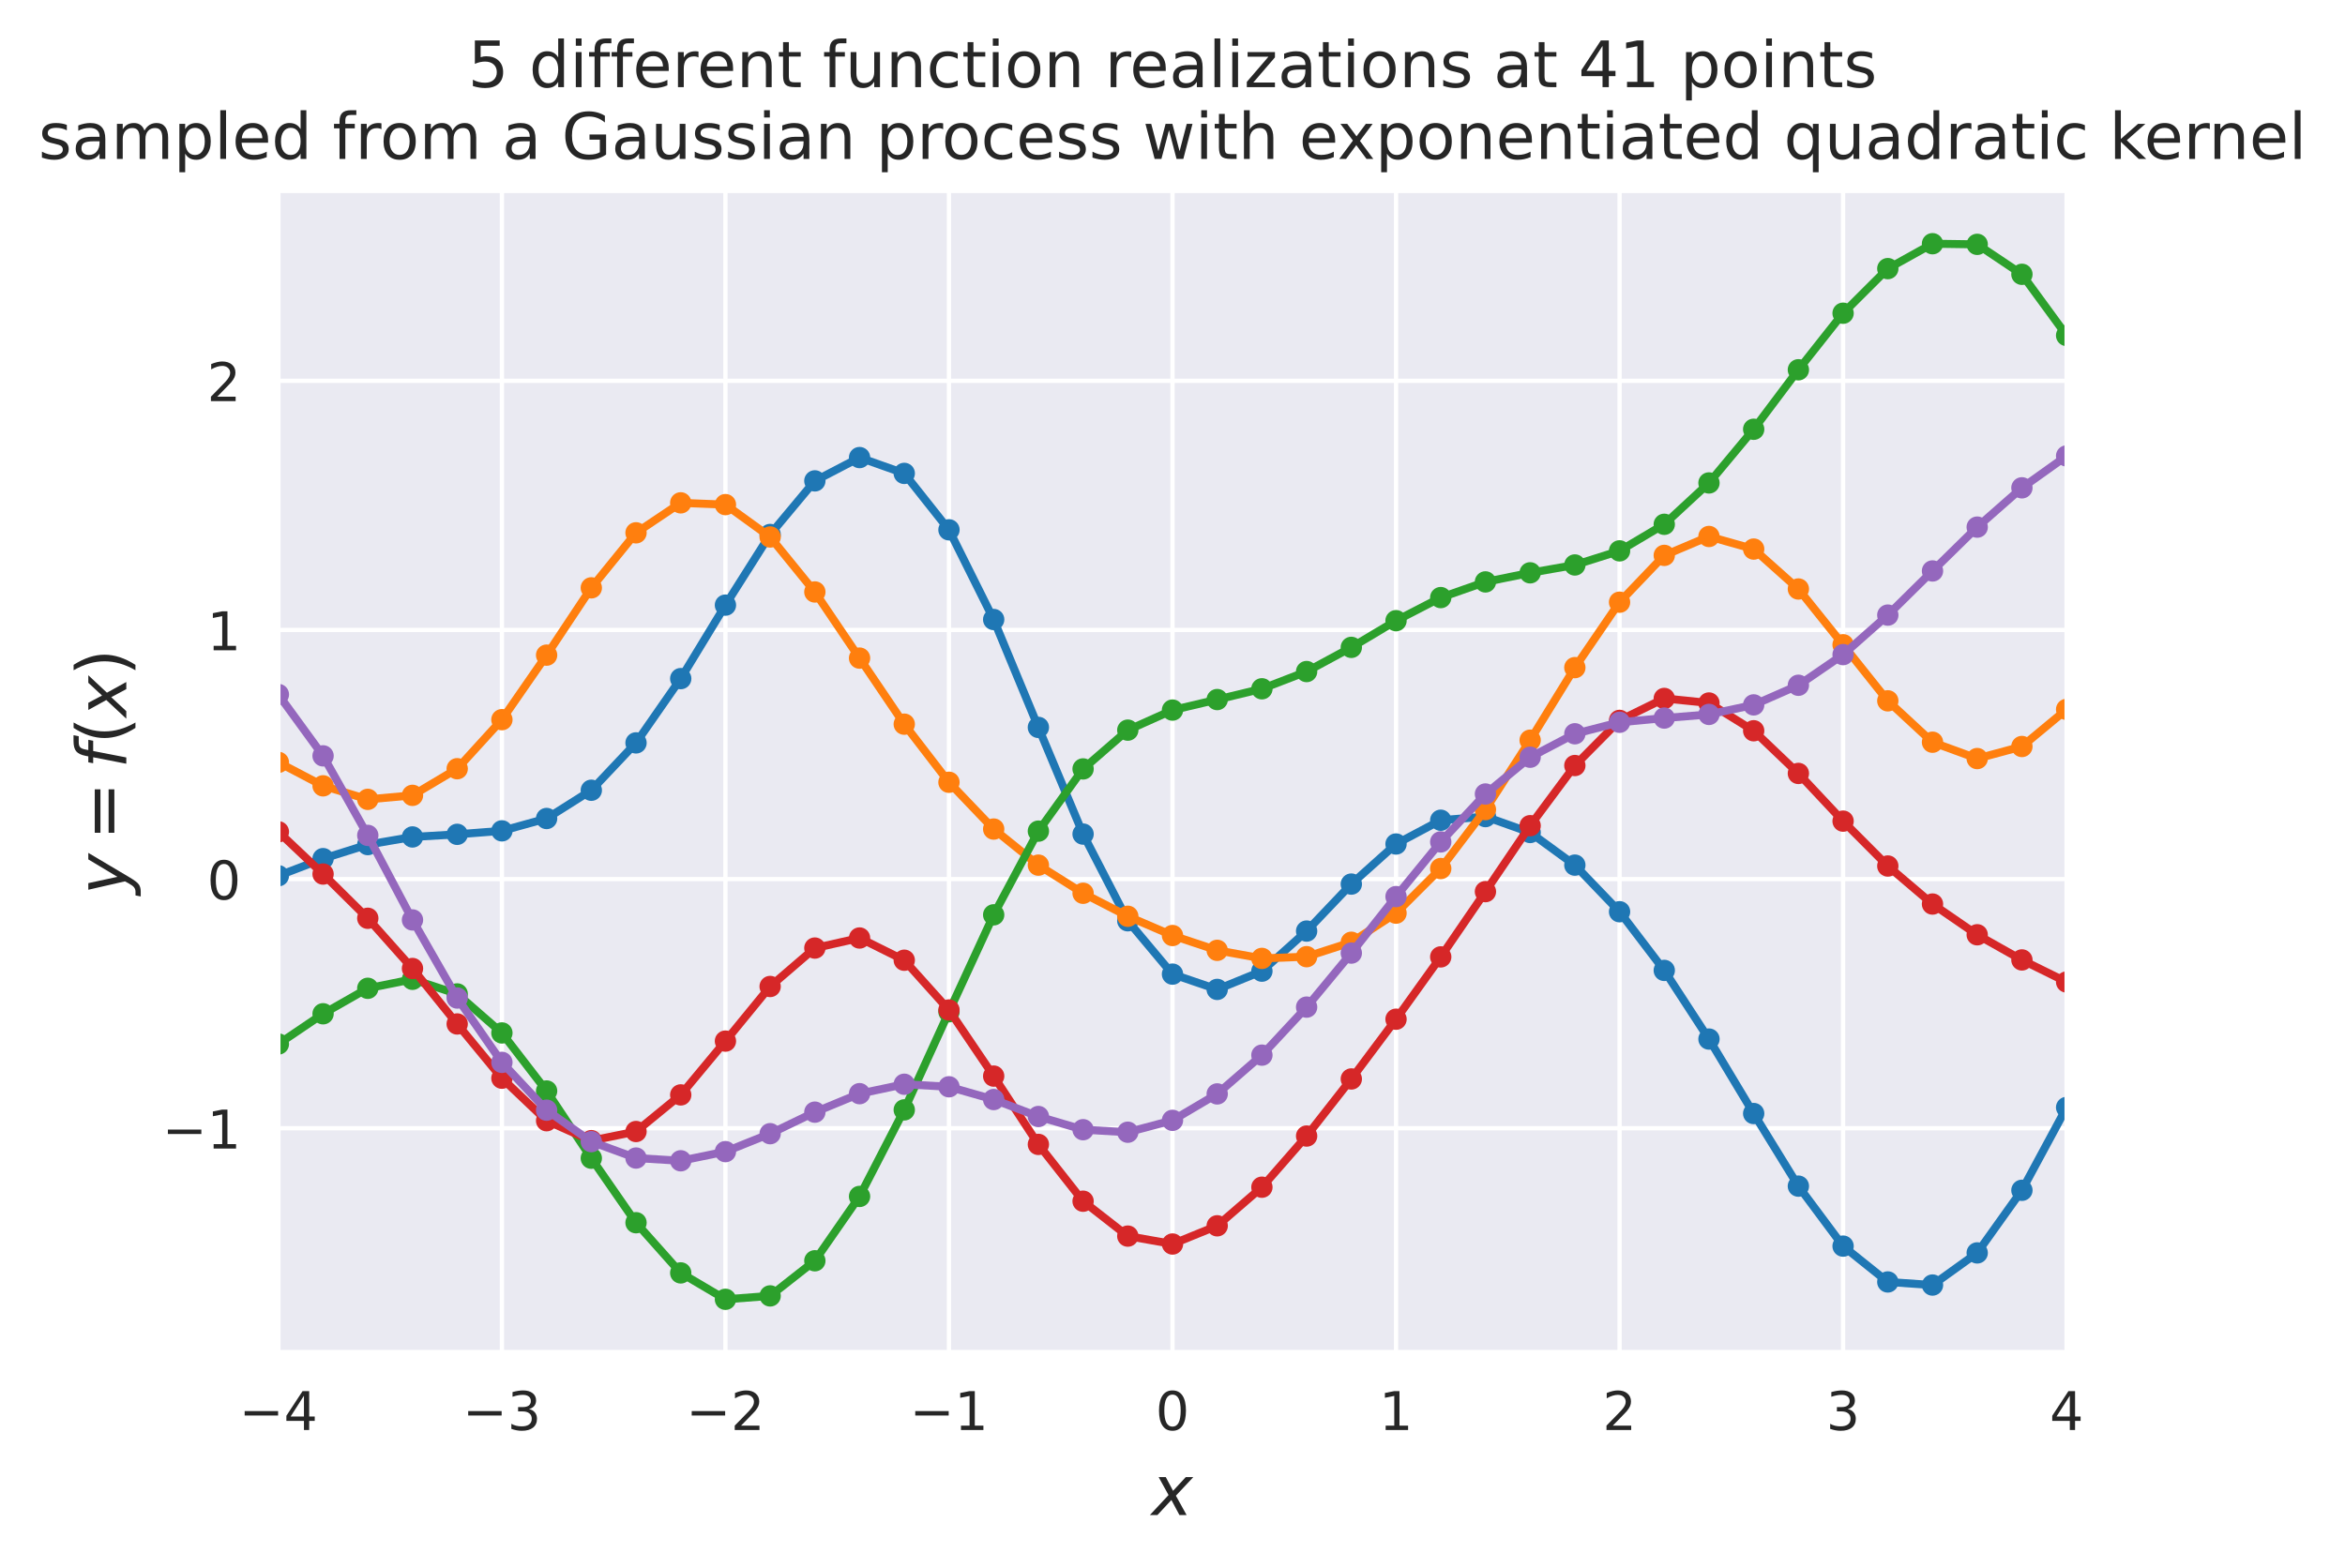 <?xml version="1.0" encoding="utf-8" standalone="no"?>
<!DOCTYPE svg PUBLIC "-//W3C//DTD SVG 1.1//EN"
  "http://www.w3.org/Graphics/SVG/1.1/DTD/svg11.dtd">
<!-- Created with matplotlib (https://matplotlib.org/) -->
<svg height="293.655pt" version="1.1" viewBox="0 0 439.037 293.655" width="439.037pt" xmlns="http://www.w3.org/2000/svg" xmlns:xlink="http://www.w3.org/1999/xlink">
 <defs>
  <style type="text/css">*{stroke-linecap:butt;stroke-linejoin:round;}</style>
 </defs>
 <g id="figure_1">
  <g id="patch_1">
   <path d="M -0 293.655 
L 439.037 293.655 
L 439.037 0 
L -0 0 
z
" style="fill:#ffffff;"/>
  </g>
  <g id="axes_1">
   <g id="patch_2">
    <path d="M 52.118 253.196 
L 386.918 253.196 
L 386.918 35.755 
L 52.118 35.755 
z
" style="fill:#eaeaf2;"/>
   </g>
   <g id="matplotlib.axis_1">
    <g id="xtick_1">
     <g id="line2d_1">
      <path clip-path="url(#pdae0f057f5)" d="M 52.118 253.196 
L 52.118 35.755 
" style="fill:none;stroke:#ffffff;stroke-linecap:round;stroke-width:0.8;"/>
     </g>
     <g id="text_1">
      <!-- −4 -->
      <g style="fill:#262626;" transform="translate(44.747 267.794)scale(0.1 -0.1)">
       <defs>
        <path d="M 10.594 35.5 
L 73.188 35.5 
L 73.188 27.203 
L 10.594 27.203 
z
" id="DejaVuSans-8722"/>
        <path d="M 37.797 64.312 
L 12.891 25.391 
L 37.797 25.391 
z
M 35.203 72.906 
L 47.609 72.906 
L 47.609 25.391 
L 58.016 25.391 
L 58.016 17.188 
L 47.609 17.188 
L 47.609 0 
L 37.797 0 
L 37.797 17.188 
L 4.891 17.188 
L 4.891 26.703 
z
" id="DejaVuSans-52"/>
       </defs>
       <use xlink:href="#DejaVuSans-8722"/>
       <use x="83.789" xlink:href="#DejaVuSans-52"/>
      </g>
     </g>
    </g>
    <g id="xtick_2">
     <g id="line2d_2">
      <path clip-path="url(#pdae0f057f5)" d="M 93.968 253.196 
L 93.968 35.755 
" style="fill:none;stroke:#ffffff;stroke-linecap:round;stroke-width:0.8;"/>
     </g>
     <g id="text_2">
      <!-- −3 -->
      <g style="fill:#262626;" transform="translate(86.597 267.794)scale(0.1 -0.1)">
       <defs>
        <path d="M 40.578 39.312 
Q 47.656 37.797 51.625 33 
Q 55.609 28.219 55.609 21.188 
Q 55.609 10.406 48.188 4.484 
Q 40.766 -1.422 27.094 -1.422 
Q 22.516 -1.422 17.656 -0.516 
Q 12.797 0.391 7.625 2.203 
L 7.625 11.719 
Q 11.719 9.328 16.594 8.109 
Q 21.484 6.891 26.812 6.891 
Q 36.078 6.891 40.938 10.547 
Q 45.797 14.203 45.797 21.188 
Q 45.797 27.641 41.281 31.266 
Q 36.766 34.906 28.719 34.906 
L 20.219 34.906 
L 20.219 43.016 
L 29.109 43.016 
Q 36.375 43.016 40.234 45.922 
Q 44.094 48.828 44.094 54.297 
Q 44.094 59.906 40.109 62.906 
Q 36.141 65.922 28.719 65.922 
Q 24.656 65.922 20.016 65.031 
Q 15.375 64.156 9.812 62.312 
L 9.812 71.094 
Q 15.438 72.656 20.344 73.438 
Q 25.25 74.219 29.594 74.219 
Q 40.828 74.219 47.359 69.109 
Q 53.906 64.016 53.906 55.328 
Q 53.906 49.266 50.438 45.094 
Q 46.969 40.922 40.578 39.312 
z
" id="DejaVuSans-51"/>
       </defs>
       <use xlink:href="#DejaVuSans-8722"/>
       <use x="83.789" xlink:href="#DejaVuSans-51"/>
      </g>
     </g>
    </g>
    <g id="xtick_3">
     <g id="line2d_3">
      <path clip-path="url(#pdae0f057f5)" d="M 135.818 253.196 
L 135.818 35.755 
" style="fill:none;stroke:#ffffff;stroke-linecap:round;stroke-width:0.8;"/>
     </g>
     <g id="text_3">
      <!-- −2 -->
      <g style="fill:#262626;" transform="translate(128.447 267.794)scale(0.1 -0.1)">
       <defs>
        <path d="M 19.188 8.297 
L 53.609 8.297 
L 53.609 0 
L 7.328 0 
L 7.328 8.297 
Q 12.938 14.109 22.625 23.891 
Q 32.328 33.688 34.812 36.531 
Q 39.547 41.844 41.422 45.531 
Q 43.312 49.219 43.312 52.781 
Q 43.312 58.594 39.234 62.25 
Q 35.156 65.922 28.609 65.922 
Q 23.969 65.922 18.812 64.312 
Q 13.672 62.703 7.812 59.422 
L 7.812 69.391 
Q 13.766 71.781 18.938 73 
Q 24.125 74.219 28.422 74.219 
Q 39.75 74.219 46.484 68.547 
Q 53.219 62.891 53.219 53.422 
Q 53.219 48.922 51.531 44.891 
Q 49.859 40.875 45.406 35.406 
Q 44.188 33.984 37.641 27.219 
Q 31.109 20.453 19.188 8.297 
z
" id="DejaVuSans-50"/>
       </defs>
       <use xlink:href="#DejaVuSans-8722"/>
       <use x="83.789" xlink:href="#DejaVuSans-50"/>
      </g>
     </g>
    </g>
    <g id="xtick_4">
     <g id="line2d_4">
      <path clip-path="url(#pdae0f057f5)" d="M 177.668 253.196 
L 177.668 35.755 
" style="fill:none;stroke:#ffffff;stroke-linecap:round;stroke-width:0.8;"/>
     </g>
     <g id="text_4">
      <!-- −1 -->
      <g style="fill:#262626;" transform="translate(170.297 267.794)scale(0.1 -0.1)">
       <defs>
        <path d="M 12.406 8.297 
L 28.516 8.297 
L 28.516 63.922 
L 10.984 60.406 
L 10.984 69.391 
L 28.422 72.906 
L 38.281 72.906 
L 38.281 8.297 
L 54.391 8.297 
L 54.391 0 
L 12.406 0 
z
" id="DejaVuSans-49"/>
       </defs>
       <use xlink:href="#DejaVuSans-8722"/>
       <use x="83.789" xlink:href="#DejaVuSans-49"/>
      </g>
     </g>
    </g>
    <g id="xtick_5">
     <g id="line2d_5">
      <path clip-path="url(#pdae0f057f5)" d="M 219.518 253.196 
L 219.518 35.755 
" style="fill:none;stroke:#ffffff;stroke-linecap:round;stroke-width:0.8;"/>
     </g>
     <g id="text_5">
      <!-- 0 -->
      <g style="fill:#262626;" transform="translate(216.337 267.794)scale(0.1 -0.1)">
       <defs>
        <path d="M 31.781 66.406 
Q 24.172 66.406 20.328 58.906 
Q 16.5 51.422 16.5 36.375 
Q 16.5 21.391 20.328 13.891 
Q 24.172 6.391 31.781 6.391 
Q 39.453 6.391 43.281 13.891 
Q 47.125 21.391 47.125 36.375 
Q 47.125 51.422 43.281 58.906 
Q 39.453 66.406 31.781 66.406 
z
M 31.781 74.219 
Q 44.047 74.219 50.516 64.516 
Q 56.984 54.828 56.984 36.375 
Q 56.984 17.969 50.516 8.266 
Q 44.047 -1.422 31.781 -1.422 
Q 19.531 -1.422 13.062 8.266 
Q 6.594 17.969 6.594 36.375 
Q 6.594 54.828 13.062 64.516 
Q 19.531 74.219 31.781 74.219 
z
" id="DejaVuSans-48"/>
       </defs>
       <use xlink:href="#DejaVuSans-48"/>
      </g>
     </g>
    </g>
    <g id="xtick_6">
     <g id="line2d_6">
      <path clip-path="url(#pdae0f057f5)" d="M 261.368 253.196 
L 261.368 35.755 
" style="fill:none;stroke:#ffffff;stroke-linecap:round;stroke-width:0.8;"/>
     </g>
     <g id="text_6">
      <!-- 1 -->
      <g style="fill:#262626;" transform="translate(258.187 267.794)scale(0.1 -0.1)">
       <use xlink:href="#DejaVuSans-49"/>
      </g>
     </g>
    </g>
    <g id="xtick_7">
     <g id="line2d_7">
      <path clip-path="url(#pdae0f057f5)" d="M 303.218 253.196 
L 303.218 35.755 
" style="fill:none;stroke:#ffffff;stroke-linecap:round;stroke-width:0.8;"/>
     </g>
     <g id="text_7">
      <!-- 2 -->
      <g style="fill:#262626;" transform="translate(300.037 267.794)scale(0.1 -0.1)">
       <use xlink:href="#DejaVuSans-50"/>
      </g>
     </g>
    </g>
    <g id="xtick_8">
     <g id="line2d_8">
      <path clip-path="url(#pdae0f057f5)" d="M 345.068 253.196 
L 345.068 35.755 
" style="fill:none;stroke:#ffffff;stroke-linecap:round;stroke-width:0.8;"/>
     </g>
     <g id="text_8">
      <!-- 3 -->
      <g style="fill:#262626;" transform="translate(341.887 267.794)scale(0.1 -0.1)">
       <use xlink:href="#DejaVuSans-51"/>
      </g>
     </g>
    </g>
    <g id="xtick_9">
     <g id="line2d_9">
      <path clip-path="url(#pdae0f057f5)" d="M 386.918 253.196 
L 386.918 35.755 
" style="fill:none;stroke:#ffffff;stroke-linecap:round;stroke-width:0.8;"/>
     </g>
     <g id="text_9">
      <!-- 4 -->
      <g style="fill:#262626;" transform="translate(383.737 267.794)scale(0.1 -0.1)">
       <use xlink:href="#DejaVuSans-52"/>
      </g>
     </g>
    </g>
    <g id="text_10">
     <!-- $x$ -->
     <g style="fill:#262626;" transform="translate(215.618 283.752)scale(0.13 -0.13)">
      <defs>
       <path d="M 60.016 54.688 
L 34.906 27.875 
L 50.297 0 
L 39.984 0 
L 28.422 21.688 
L 8.297 0 
L -2.594 0 
L 24.312 28.812 
L 10.016 54.688 
L 20.312 54.688 
L 30.812 34.906 
L 49.125 54.688 
z
" id="DejaVuSans-Oblique-120"/>
      </defs>
      <use transform="translate(0 0.312)" xlink:href="#DejaVuSans-Oblique-120"/>
     </g>
    </g>
   </g>
   <g id="matplotlib.axis_2">
    <g id="ytick_1">
     <g id="line2d_10">
      <path clip-path="url(#pdae0f057f5)" d="M 52.118 211.277 
L 386.918 211.277 
" style="fill:none;stroke:#ffffff;stroke-linecap:round;stroke-width:0.8;"/>
     </g>
     <g id="text_11">
      <!-- −1 -->
      <g style="fill:#262626;" transform="translate(30.376 215.076)scale(0.1 -0.1)">
       <use xlink:href="#DejaVuSans-8722"/>
       <use x="83.789" xlink:href="#DejaVuSans-49"/>
      </g>
     </g>
    </g>
    <g id="ytick_2">
     <g id="line2d_11">
      <path clip-path="url(#pdae0f057f5)" d="M 52.118 164.622 
L 386.918 164.622 
" style="fill:none;stroke:#ffffff;stroke-linecap:round;stroke-width:0.8;"/>
     </g>
     <g id="text_12">
      <!-- 0 -->
      <g style="fill:#262626;" transform="translate(38.756 168.422)scale(0.1 -0.1)">
       <use xlink:href="#DejaVuSans-48"/>
      </g>
     </g>
    </g>
    <g id="ytick_3">
     <g id="line2d_12">
      <path clip-path="url(#pdae0f057f5)" d="M 52.118 117.968 
L 386.918 117.968 
" style="fill:none;stroke:#ffffff;stroke-linecap:round;stroke-width:0.8;"/>
     </g>
     <g id="text_13">
      <!-- 1 -->
      <g style="fill:#262626;" transform="translate(38.756 121.767)scale(0.1 -0.1)">
       <use xlink:href="#DejaVuSans-49"/>
      </g>
     </g>
    </g>
    <g id="ytick_4">
     <g id="line2d_13">
      <path clip-path="url(#pdae0f057f5)" d="M 52.118 71.313 
L 386.918 71.313 
" style="fill:none;stroke:#ffffff;stroke-linecap:round;stroke-width:0.8;"/>
     </g>
     <g id="text_14">
      <!-- 2 -->
      <g style="fill:#262626;" transform="translate(38.756 75.112)scale(0.1 -0.1)">
       <use xlink:href="#DejaVuSans-50"/>
      </g>
     </g>
    </g>
    <g id="text_15">
     <!-- $y = f(x)$ -->
     <g style="fill:#262626;" transform="translate(23.646 167.55)rotate(-90)scale(0.13 -0.13)">
      <defs>
       <path d="M 24.812 -5.078 
Q 18.562 -15.578 14.625 -18.188 
Q 10.688 -20.797 4.594 -20.797 
L -2.484 -20.797 
L -0.984 -13.281 
L 4.203 -13.281 
Q 7.953 -13.281 10.594 -11.234 
Q 13.234 -9.188 16.5 -3.219 
L 19.281 2 
L 7.172 54.688 
L 16.703 54.688 
L 25.781 12.797 
L 50.875 54.688 
L 60.297 54.688 
z
" id="DejaVuSans-Oblique-121"/>
       <path d="M 10.594 45.406 
L 73.188 45.406 
L 73.188 37.203 
L 10.594 37.203 
z
M 10.594 25.484 
L 73.188 25.484 
L 73.188 17.188 
L 10.594 17.188 
z
" id="DejaVuSans-61"/>
       <path d="M 47.797 75.984 
L 46.391 68.5 
L 37.797 68.5 
Q 32.906 68.5 30.688 66.578 
Q 28.469 64.656 27.391 59.516 
L 26.422 54.688 
L 41.219 54.688 
L 39.891 47.703 
L 25.094 47.703 
L 15.828 0 
L 6.781 0 
L 16.109 47.703 
L 7.516 47.703 
L 8.797 54.688 
L 17.391 54.688 
L 18.109 58.5 
Q 19.969 68.172 24.625 72.078 
Q 29.297 75.984 39.312 75.984 
z
" id="DejaVuSans-Oblique-102"/>
       <path d="M 31 75.875 
Q 24.469 64.656 21.281 53.656 
Q 18.109 42.672 18.109 31.391 
Q 18.109 20.125 21.312 9.062 
Q 24.516 -2 31 -13.188 
L 23.188 -13.188 
Q 15.875 -1.703 12.234 9.375 
Q 8.594 20.453 8.594 31.391 
Q 8.594 42.281 12.203 53.312 
Q 15.828 64.359 23.188 75.875 
z
" id="DejaVuSans-40"/>
       <path d="M 8.016 75.875 
L 15.828 75.875 
Q 23.141 64.359 26.781 53.312 
Q 30.422 42.281 30.422 31.391 
Q 30.422 20.453 26.781 9.375 
Q 23.141 -1.703 15.828 -13.188 
L 8.016 -13.188 
Q 14.5 -2 17.703 9.062 
Q 20.906 20.125 20.906 31.391 
Q 20.906 42.672 17.703 53.656 
Q 14.5 64.656 8.016 75.875 
z
" id="DejaVuSans-41"/>
      </defs>
      <use transform="translate(0 0.016)" xlink:href="#DejaVuSans-Oblique-121"/>
      <use transform="translate(78.662 0.016)" xlink:href="#DejaVuSans-61"/>
      <use transform="translate(181.934 0.016)" xlink:href="#DejaVuSans-Oblique-102"/>
      <use transform="translate(217.139 0.016)" xlink:href="#DejaVuSans-40"/>
      <use transform="translate(256.152 0.016)" xlink:href="#DejaVuSans-Oblique-120"/>
      <use transform="translate(315.332 0.016)" xlink:href="#DejaVuSans-41"/>
     </g>
    </g>
   </g>
   <g id="line2d_14">
    <path clip-path="url(#pdae0f057f5)" d="M 52.118 163.996 
L 60.488 160.789 
L 68.858 158.16 
L 77.228 156.73 
L 85.598 156.239 
L 93.968 155.588 
L 102.338 153.274 
L 110.708 147.983 
L 119.078 139.115 
L 127.448 127.079 
L 135.818 113.317 
L 144.188 100.089 
L 152.558 90.051 
L 160.928 85.686 
L 169.298 88.65 
L 177.668 99.216 
L 186.038 116.012 
L 194.408 136.215 
L 202.778 156.192 
L 211.148 172.426 
L 219.518 182.417 
L 227.888 185.279 
L 236.258 181.862 
L 244.628 174.355 
L 252.998 165.555 
L 261.368 158.05 
L 269.738 153.597 
L 278.108 152.919 
L 286.478 155.895 
L 294.848 162.004 
L 303.218 170.733 
L 311.588 181.722 
L 319.958 194.577 
L 328.328 208.52 
L 336.698 222.118 
L 345.068 233.352 
L 353.438 240.062 
L 361.808 240.641 
L 370.178 234.623 
L 378.548 222.898 
L 386.918 207.382 
" style="fill:none;stroke:#1f77b4;stroke-linecap:round;stroke-width:1.5;"/>
    <defs>
     <path d="M 0 1.5 
C 0.398 1.5 0.779 1.342 1.061 1.061 
C 1.342 0.779 1.5 0.398 1.5 0 
C 1.5 -0.398 1.342 -0.779 1.061 -1.061 
C 0.779 -1.342 0.398 -1.5 0 -1.5 
C -0.398 -1.5 -0.779 -1.342 -1.061 -1.061 
C -1.342 -0.779 -1.5 -0.398 -1.5 0 
C -1.5 0.398 -1.342 0.779 -1.061 1.061 
C -0.779 1.342 -0.398 1.5 0 1.5 
z
" id="m40755e6f42" style="stroke:#1f77b4;"/>
    </defs>
    <g clip-path="url(#pdae0f057f5)">
     <use style="fill:#1f77b4;stroke:#1f77b4;" x="52.118" xlink:href="#m40755e6f42" y="163.996"/>
     <use style="fill:#1f77b4;stroke:#1f77b4;" x="60.488" xlink:href="#m40755e6f42" y="160.789"/>
     <use style="fill:#1f77b4;stroke:#1f77b4;" x="68.858" xlink:href="#m40755e6f42" y="158.16"/>
     <use style="fill:#1f77b4;stroke:#1f77b4;" x="77.228" xlink:href="#m40755e6f42" y="156.73"/>
     <use style="fill:#1f77b4;stroke:#1f77b4;" x="85.598" xlink:href="#m40755e6f42" y="156.239"/>
     <use style="fill:#1f77b4;stroke:#1f77b4;" x="93.968" xlink:href="#m40755e6f42" y="155.588"/>
     <use style="fill:#1f77b4;stroke:#1f77b4;" x="102.338" xlink:href="#m40755e6f42" y="153.274"/>
     <use style="fill:#1f77b4;stroke:#1f77b4;" x="110.708" xlink:href="#m40755e6f42" y="147.983"/>
     <use style="fill:#1f77b4;stroke:#1f77b4;" x="119.078" xlink:href="#m40755e6f42" y="139.115"/>
     <use style="fill:#1f77b4;stroke:#1f77b4;" x="127.448" xlink:href="#m40755e6f42" y="127.079"/>
     <use style="fill:#1f77b4;stroke:#1f77b4;" x="135.818" xlink:href="#m40755e6f42" y="113.317"/>
     <use style="fill:#1f77b4;stroke:#1f77b4;" x="144.188" xlink:href="#m40755e6f42" y="100.089"/>
     <use style="fill:#1f77b4;stroke:#1f77b4;" x="152.558" xlink:href="#m40755e6f42" y="90.051"/>
     <use style="fill:#1f77b4;stroke:#1f77b4;" x="160.928" xlink:href="#m40755e6f42" y="85.686"/>
     <use style="fill:#1f77b4;stroke:#1f77b4;" x="169.298" xlink:href="#m40755e6f42" y="88.65"/>
     <use style="fill:#1f77b4;stroke:#1f77b4;" x="177.668" xlink:href="#m40755e6f42" y="99.216"/>
     <use style="fill:#1f77b4;stroke:#1f77b4;" x="186.038" xlink:href="#m40755e6f42" y="116.012"/>
     <use style="fill:#1f77b4;stroke:#1f77b4;" x="194.408" xlink:href="#m40755e6f42" y="136.215"/>
     <use style="fill:#1f77b4;stroke:#1f77b4;" x="202.778" xlink:href="#m40755e6f42" y="156.192"/>
     <use style="fill:#1f77b4;stroke:#1f77b4;" x="211.148" xlink:href="#m40755e6f42" y="172.426"/>
     <use style="fill:#1f77b4;stroke:#1f77b4;" x="219.518" xlink:href="#m40755e6f42" y="182.417"/>
     <use style="fill:#1f77b4;stroke:#1f77b4;" x="227.888" xlink:href="#m40755e6f42" y="185.279"/>
     <use style="fill:#1f77b4;stroke:#1f77b4;" x="236.258" xlink:href="#m40755e6f42" y="181.862"/>
     <use style="fill:#1f77b4;stroke:#1f77b4;" x="244.628" xlink:href="#m40755e6f42" y="174.355"/>
     <use style="fill:#1f77b4;stroke:#1f77b4;" x="252.998" xlink:href="#m40755e6f42" y="165.555"/>
     <use style="fill:#1f77b4;stroke:#1f77b4;" x="261.368" xlink:href="#m40755e6f42" y="158.05"/>
     <use style="fill:#1f77b4;stroke:#1f77b4;" x="269.738" xlink:href="#m40755e6f42" y="153.597"/>
     <use style="fill:#1f77b4;stroke:#1f77b4;" x="278.108" xlink:href="#m40755e6f42" y="152.919"/>
     <use style="fill:#1f77b4;stroke:#1f77b4;" x="286.478" xlink:href="#m40755e6f42" y="155.895"/>
     <use style="fill:#1f77b4;stroke:#1f77b4;" x="294.848" xlink:href="#m40755e6f42" y="162.004"/>
     <use style="fill:#1f77b4;stroke:#1f77b4;" x="303.218" xlink:href="#m40755e6f42" y="170.733"/>
     <use style="fill:#1f77b4;stroke:#1f77b4;" x="311.588" xlink:href="#m40755e6f42" y="181.722"/>
     <use style="fill:#1f77b4;stroke:#1f77b4;" x="319.958" xlink:href="#m40755e6f42" y="194.577"/>
     <use style="fill:#1f77b4;stroke:#1f77b4;" x="328.328" xlink:href="#m40755e6f42" y="208.52"/>
     <use style="fill:#1f77b4;stroke:#1f77b4;" x="336.698" xlink:href="#m40755e6f42" y="222.118"/>
     <use style="fill:#1f77b4;stroke:#1f77b4;" x="345.068" xlink:href="#m40755e6f42" y="233.352"/>
     <use style="fill:#1f77b4;stroke:#1f77b4;" x="353.438" xlink:href="#m40755e6f42" y="240.062"/>
     <use style="fill:#1f77b4;stroke:#1f77b4;" x="361.808" xlink:href="#m40755e6f42" y="240.641"/>
     <use style="fill:#1f77b4;stroke:#1f77b4;" x="370.178" xlink:href="#m40755e6f42" y="234.623"/>
     <use style="fill:#1f77b4;stroke:#1f77b4;" x="378.548" xlink:href="#m40755e6f42" y="222.898"/>
     <use style="fill:#1f77b4;stroke:#1f77b4;" x="386.918" xlink:href="#m40755e6f42" y="207.382"/>
    </g>
   </g>
   <g id="line2d_15">
    <path clip-path="url(#pdae0f057f5)" d="M 52.118 142.763 
L 60.488 147.159 
L 68.858 149.691 
L 77.228 148.94 
L 85.598 143.952 
L 93.968 134.765 
L 102.338 122.683 
L 110.708 110.082 
L 119.078 99.777 
L 127.448 94.165 
L 135.818 94.496 
L 144.188 100.554 
L 152.558 110.853 
L 160.928 123.238 
L 169.298 135.61 
L 177.668 146.49 
L 186.038 155.251 
L 194.408 162.008 
L 202.778 167.276 
L 211.148 171.585 
L 219.518 175.189 
L 227.888 177.963 
L 236.258 179.474 
L 244.628 179.151 
L 252.998 176.453 
L 261.368 170.998 
L 269.738 162.644 
L 278.108 151.606 
L 286.478 138.611 
L 294.848 125.021 
L 303.218 112.769 
L 311.588 104.002 
L 319.958 100.461 
L 328.328 102.821 
L 336.698 110.295 
L 345.068 120.738 
L 353.438 131.24 
L 361.808 138.989 
L 370.178 142.05 
L 378.548 139.792 
L 386.918 132.845 
" style="fill:none;stroke:#ff7f0e;stroke-linecap:round;stroke-width:1.5;"/>
    <defs>
     <path d="M 0 1.5 
C 0.398 1.5 0.779 1.342 1.061 1.061 
C 1.342 0.779 1.5 0.398 1.5 0 
C 1.5 -0.398 1.342 -0.779 1.061 -1.061 
C 0.779 -1.342 0.398 -1.5 0 -1.5 
C -0.398 -1.5 -0.779 -1.342 -1.061 -1.061 
C -1.342 -0.779 -1.5 -0.398 -1.5 0 
C -1.5 0.398 -1.342 0.779 -1.061 1.061 
C -0.779 1.342 -0.398 1.5 0 1.5 
z
" id="mc580de61d7" style="stroke:#ff7f0e;"/>
    </defs>
    <g clip-path="url(#pdae0f057f5)">
     <use style="fill:#ff7f0e;stroke:#ff7f0e;" x="52.118" xlink:href="#mc580de61d7" y="142.763"/>
     <use style="fill:#ff7f0e;stroke:#ff7f0e;" x="60.488" xlink:href="#mc580de61d7" y="147.159"/>
     <use style="fill:#ff7f0e;stroke:#ff7f0e;" x="68.858" xlink:href="#mc580de61d7" y="149.691"/>
     <use style="fill:#ff7f0e;stroke:#ff7f0e;" x="77.228" xlink:href="#mc580de61d7" y="148.94"/>
     <use style="fill:#ff7f0e;stroke:#ff7f0e;" x="85.598" xlink:href="#mc580de61d7" y="143.952"/>
     <use style="fill:#ff7f0e;stroke:#ff7f0e;" x="93.968" xlink:href="#mc580de61d7" y="134.765"/>
     <use style="fill:#ff7f0e;stroke:#ff7f0e;" x="102.338" xlink:href="#mc580de61d7" y="122.683"/>
     <use style="fill:#ff7f0e;stroke:#ff7f0e;" x="110.708" xlink:href="#mc580de61d7" y="110.082"/>
     <use style="fill:#ff7f0e;stroke:#ff7f0e;" x="119.078" xlink:href="#mc580de61d7" y="99.777"/>
     <use style="fill:#ff7f0e;stroke:#ff7f0e;" x="127.448" xlink:href="#mc580de61d7" y="94.165"/>
     <use style="fill:#ff7f0e;stroke:#ff7f0e;" x="135.818" xlink:href="#mc580de61d7" y="94.496"/>
     <use style="fill:#ff7f0e;stroke:#ff7f0e;" x="144.188" xlink:href="#mc580de61d7" y="100.554"/>
     <use style="fill:#ff7f0e;stroke:#ff7f0e;" x="152.558" xlink:href="#mc580de61d7" y="110.853"/>
     <use style="fill:#ff7f0e;stroke:#ff7f0e;" x="160.928" xlink:href="#mc580de61d7" y="123.238"/>
     <use style="fill:#ff7f0e;stroke:#ff7f0e;" x="169.298" xlink:href="#mc580de61d7" y="135.61"/>
     <use style="fill:#ff7f0e;stroke:#ff7f0e;" x="177.668" xlink:href="#mc580de61d7" y="146.49"/>
     <use style="fill:#ff7f0e;stroke:#ff7f0e;" x="186.038" xlink:href="#mc580de61d7" y="155.251"/>
     <use style="fill:#ff7f0e;stroke:#ff7f0e;" x="194.408" xlink:href="#mc580de61d7" y="162.008"/>
     <use style="fill:#ff7f0e;stroke:#ff7f0e;" x="202.778" xlink:href="#mc580de61d7" y="167.276"/>
     <use style="fill:#ff7f0e;stroke:#ff7f0e;" x="211.148" xlink:href="#mc580de61d7" y="171.585"/>
     <use style="fill:#ff7f0e;stroke:#ff7f0e;" x="219.518" xlink:href="#mc580de61d7" y="175.189"/>
     <use style="fill:#ff7f0e;stroke:#ff7f0e;" x="227.888" xlink:href="#mc580de61d7" y="177.963"/>
     <use style="fill:#ff7f0e;stroke:#ff7f0e;" x="236.258" xlink:href="#mc580de61d7" y="179.474"/>
     <use style="fill:#ff7f0e;stroke:#ff7f0e;" x="244.628" xlink:href="#mc580de61d7" y="179.151"/>
     <use style="fill:#ff7f0e;stroke:#ff7f0e;" x="252.998" xlink:href="#mc580de61d7" y="176.453"/>
     <use style="fill:#ff7f0e;stroke:#ff7f0e;" x="261.368" xlink:href="#mc580de61d7" y="170.998"/>
     <use style="fill:#ff7f0e;stroke:#ff7f0e;" x="269.738" xlink:href="#mc580de61d7" y="162.644"/>
     <use style="fill:#ff7f0e;stroke:#ff7f0e;" x="278.108" xlink:href="#mc580de61d7" y="151.606"/>
     <use style="fill:#ff7f0e;stroke:#ff7f0e;" x="286.478" xlink:href="#mc580de61d7" y="138.611"/>
     <use style="fill:#ff7f0e;stroke:#ff7f0e;" x="294.848" xlink:href="#mc580de61d7" y="125.021"/>
     <use style="fill:#ff7f0e;stroke:#ff7f0e;" x="303.218" xlink:href="#mc580de61d7" y="112.769"/>
     <use style="fill:#ff7f0e;stroke:#ff7f0e;" x="311.588" xlink:href="#mc580de61d7" y="104.002"/>
     <use style="fill:#ff7f0e;stroke:#ff7f0e;" x="319.958" xlink:href="#mc580de61d7" y="100.461"/>
     <use style="fill:#ff7f0e;stroke:#ff7f0e;" x="328.328" xlink:href="#mc580de61d7" y="102.821"/>
     <use style="fill:#ff7f0e;stroke:#ff7f0e;" x="336.698" xlink:href="#mc580de61d7" y="110.295"/>
     <use style="fill:#ff7f0e;stroke:#ff7f0e;" x="345.068" xlink:href="#mc580de61d7" y="120.738"/>
     <use style="fill:#ff7f0e;stroke:#ff7f0e;" x="353.438" xlink:href="#mc580de61d7" y="131.24"/>
     <use style="fill:#ff7f0e;stroke:#ff7f0e;" x="361.808" xlink:href="#mc580de61d7" y="138.989"/>
     <use style="fill:#ff7f0e;stroke:#ff7f0e;" x="370.178" xlink:href="#mc580de61d7" y="142.05"/>
     <use style="fill:#ff7f0e;stroke:#ff7f0e;" x="378.548" xlink:href="#mc580de61d7" y="139.792"/>
     <use style="fill:#ff7f0e;stroke:#ff7f0e;" x="386.918" xlink:href="#mc580de61d7" y="132.845"/>
    </g>
   </g>
   <g id="line2d_16">
    <path clip-path="url(#pdae0f057f5)" d="M 52.118 195.503 
L 60.488 189.842 
L 68.858 185.071 
L 77.228 183.386 
L 85.598 186.126 
L 93.968 193.433 
L 102.338 204.302 
L 110.708 216.891 
L 119.078 228.97 
L 127.448 238.367 
L 135.818 243.312 
L 144.188 242.675 
L 152.558 236.095 
L 160.928 224.048 
L 169.298 207.836 
L 177.668 189.463 
L 186.038 171.312 
L 194.408 155.641 
L 202.778 143.99 
L 211.148 136.727 
L 219.518 132.973 
L 227.888 131.001 
L 236.258 128.984 
L 244.628 125.757 
L 252.998 121.229 
L 261.368 116.231 
L 269.738 111.904 
L 278.108 108.97 
L 286.478 107.269 
L 294.848 105.797 
L 303.218 103.155 
L 311.588 98.182 
L 319.958 90.438 
L 328.328 80.386 
L 336.698 69.245 
L 345.068 58.654 
L 353.438 50.301 
L 361.808 45.639 
L 370.178 45.758 
L 378.548 51.367 
L 386.918 62.821 
" style="fill:none;stroke:#2ca02c;stroke-linecap:round;stroke-width:1.5;"/>
    <defs>
     <path d="M 0 1.5 
C 0.398 1.5 0.779 1.342 1.061 1.061 
C 1.342 0.779 1.5 0.398 1.5 0 
C 1.5 -0.398 1.342 -0.779 1.061 -1.061 
C 0.779 -1.342 0.398 -1.5 0 -1.5 
C -0.398 -1.5 -0.779 -1.342 -1.061 -1.061 
C -1.342 -0.779 -1.5 -0.398 -1.5 0 
C -1.5 0.398 -1.342 0.779 -1.061 1.061 
C -0.779 1.342 -0.398 1.5 0 1.5 
z
" id="mdcaeb62281" style="stroke:#2ca02c;"/>
    </defs>
    <g clip-path="url(#pdae0f057f5)">
     <use style="fill:#2ca02c;stroke:#2ca02c;" x="52.118" xlink:href="#mdcaeb62281" y="195.503"/>
     <use style="fill:#2ca02c;stroke:#2ca02c;" x="60.488" xlink:href="#mdcaeb62281" y="189.842"/>
     <use style="fill:#2ca02c;stroke:#2ca02c;" x="68.858" xlink:href="#mdcaeb62281" y="185.071"/>
     <use style="fill:#2ca02c;stroke:#2ca02c;" x="77.228" xlink:href="#mdcaeb62281" y="183.386"/>
     <use style="fill:#2ca02c;stroke:#2ca02c;" x="85.598" xlink:href="#mdcaeb62281" y="186.126"/>
     <use style="fill:#2ca02c;stroke:#2ca02c;" x="93.968" xlink:href="#mdcaeb62281" y="193.433"/>
     <use style="fill:#2ca02c;stroke:#2ca02c;" x="102.338" xlink:href="#mdcaeb62281" y="204.302"/>
     <use style="fill:#2ca02c;stroke:#2ca02c;" x="110.708" xlink:href="#mdcaeb62281" y="216.891"/>
     <use style="fill:#2ca02c;stroke:#2ca02c;" x="119.078" xlink:href="#mdcaeb62281" y="228.97"/>
     <use style="fill:#2ca02c;stroke:#2ca02c;" x="127.448" xlink:href="#mdcaeb62281" y="238.367"/>
     <use style="fill:#2ca02c;stroke:#2ca02c;" x="135.818" xlink:href="#mdcaeb62281" y="243.312"/>
     <use style="fill:#2ca02c;stroke:#2ca02c;" x="144.188" xlink:href="#mdcaeb62281" y="242.675"/>
     <use style="fill:#2ca02c;stroke:#2ca02c;" x="152.558" xlink:href="#mdcaeb62281" y="236.095"/>
     <use style="fill:#2ca02c;stroke:#2ca02c;" x="160.928" xlink:href="#mdcaeb62281" y="224.048"/>
     <use style="fill:#2ca02c;stroke:#2ca02c;" x="169.298" xlink:href="#mdcaeb62281" y="207.836"/>
     <use style="fill:#2ca02c;stroke:#2ca02c;" x="177.668" xlink:href="#mdcaeb62281" y="189.463"/>
     <use style="fill:#2ca02c;stroke:#2ca02c;" x="186.038" xlink:href="#mdcaeb62281" y="171.312"/>
     <use style="fill:#2ca02c;stroke:#2ca02c;" x="194.408" xlink:href="#mdcaeb62281" y="155.641"/>
     <use style="fill:#2ca02c;stroke:#2ca02c;" x="202.778" xlink:href="#mdcaeb62281" y="143.99"/>
     <use style="fill:#2ca02c;stroke:#2ca02c;" x="211.148" xlink:href="#mdcaeb62281" y="136.727"/>
     <use style="fill:#2ca02c;stroke:#2ca02c;" x="219.518" xlink:href="#mdcaeb62281" y="132.973"/>
     <use style="fill:#2ca02c;stroke:#2ca02c;" x="227.888" xlink:href="#mdcaeb62281" y="131.001"/>
     <use style="fill:#2ca02c;stroke:#2ca02c;" x="236.258" xlink:href="#mdcaeb62281" y="128.984"/>
     <use style="fill:#2ca02c;stroke:#2ca02c;" x="244.628" xlink:href="#mdcaeb62281" y="125.757"/>
     <use style="fill:#2ca02c;stroke:#2ca02c;" x="252.998" xlink:href="#mdcaeb62281" y="121.229"/>
     <use style="fill:#2ca02c;stroke:#2ca02c;" x="261.368" xlink:href="#mdcaeb62281" y="116.231"/>
     <use style="fill:#2ca02c;stroke:#2ca02c;" x="269.738" xlink:href="#mdcaeb62281" y="111.904"/>
     <use style="fill:#2ca02c;stroke:#2ca02c;" x="278.108" xlink:href="#mdcaeb62281" y="108.97"/>
     <use style="fill:#2ca02c;stroke:#2ca02c;" x="286.478" xlink:href="#mdcaeb62281" y="107.269"/>
     <use style="fill:#2ca02c;stroke:#2ca02c;" x="294.848" xlink:href="#mdcaeb62281" y="105.797"/>
     <use style="fill:#2ca02c;stroke:#2ca02c;" x="303.218" xlink:href="#mdcaeb62281" y="103.155"/>
     <use style="fill:#2ca02c;stroke:#2ca02c;" x="311.588" xlink:href="#mdcaeb62281" y="98.182"/>
     <use style="fill:#2ca02c;stroke:#2ca02c;" x="319.958" xlink:href="#mdcaeb62281" y="90.438"/>
     <use style="fill:#2ca02c;stroke:#2ca02c;" x="328.328" xlink:href="#mdcaeb62281" y="80.386"/>
     <use style="fill:#2ca02c;stroke:#2ca02c;" x="336.698" xlink:href="#mdcaeb62281" y="69.245"/>
     <use style="fill:#2ca02c;stroke:#2ca02c;" x="345.068" xlink:href="#mdcaeb62281" y="58.654"/>
     <use style="fill:#2ca02c;stroke:#2ca02c;" x="353.438" xlink:href="#mdcaeb62281" y="50.301"/>
     <use style="fill:#2ca02c;stroke:#2ca02c;" x="361.808" xlink:href="#mdcaeb62281" y="45.639"/>
     <use style="fill:#2ca02c;stroke:#2ca02c;" x="370.178" xlink:href="#mdcaeb62281" y="45.758"/>
     <use style="fill:#2ca02c;stroke:#2ca02c;" x="378.548" xlink:href="#mdcaeb62281" y="51.367"/>
     <use style="fill:#2ca02c;stroke:#2ca02c;" x="386.918" xlink:href="#mdcaeb62281" y="62.821"/>
    </g>
   </g>
   <g id="line2d_17">
    <path clip-path="url(#pdae0f057f5)" d="M 52.118 155.767 
L 60.488 163.675 
L 68.858 171.959 
L 77.228 181.365 
L 85.598 191.749 
L 93.968 201.908 
L 102.338 209.87 
L 110.708 213.601 
L 119.078 211.891 
L 127.448 205.033 
L 135.818 194.961 
L 144.188 184.734 
L 152.558 177.536 
L 160.928 175.652 
L 169.298 179.814 
L 177.668 189.132 
L 186.038 201.513 
L 194.408 214.305 
L 202.778 224.941 
L 211.148 231.476 
L 219.518 232.958 
L 227.888 229.548 
L 236.258 222.318 
L 244.628 212.738 
L 252.998 202.049 
L 261.368 190.86 
L 269.738 179.191 
L 278.108 166.97 
L 286.478 154.62 
L 294.848 143.355 
L 303.218 134.901 
L 311.588 130.792 
L 319.958 131.644 
L 328.328 136.845 
L 336.698 144.835 
L 345.068 153.767 
L 353.438 162.172 
L 361.808 169.293 
L 370.178 175.048 
L 378.548 179.76 
L 386.918 183.894 
" style="fill:none;stroke:#d62728;stroke-linecap:round;stroke-width:1.5;"/>
    <defs>
     <path d="M 0 1.5 
C 0.398 1.5 0.779 1.342 1.061 1.061 
C 1.342 0.779 1.5 0.398 1.5 0 
C 1.5 -0.398 1.342 -0.779 1.061 -1.061 
C 0.779 -1.342 0.398 -1.5 0 -1.5 
C -0.398 -1.5 -0.779 -1.342 -1.061 -1.061 
C -1.342 -0.779 -1.5 -0.398 -1.5 0 
C -1.5 0.398 -1.342 0.779 -1.061 1.061 
C -0.779 1.342 -0.398 1.5 0 1.5 
z
" id="m119e8ca1a3" style="stroke:#d62728;"/>
    </defs>
    <g clip-path="url(#pdae0f057f5)">
     <use style="fill:#d62728;stroke:#d62728;" x="52.118" xlink:href="#m119e8ca1a3" y="155.767"/>
     <use style="fill:#d62728;stroke:#d62728;" x="60.488" xlink:href="#m119e8ca1a3" y="163.675"/>
     <use style="fill:#d62728;stroke:#d62728;" x="68.858" xlink:href="#m119e8ca1a3" y="171.959"/>
     <use style="fill:#d62728;stroke:#d62728;" x="77.228" xlink:href="#m119e8ca1a3" y="181.365"/>
     <use style="fill:#d62728;stroke:#d62728;" x="85.598" xlink:href="#m119e8ca1a3" y="191.749"/>
     <use style="fill:#d62728;stroke:#d62728;" x="93.968" xlink:href="#m119e8ca1a3" y="201.908"/>
     <use style="fill:#d62728;stroke:#d62728;" x="102.338" xlink:href="#m119e8ca1a3" y="209.87"/>
     <use style="fill:#d62728;stroke:#d62728;" x="110.708" xlink:href="#m119e8ca1a3" y="213.601"/>
     <use style="fill:#d62728;stroke:#d62728;" x="119.078" xlink:href="#m119e8ca1a3" y="211.891"/>
     <use style="fill:#d62728;stroke:#d62728;" x="127.448" xlink:href="#m119e8ca1a3" y="205.033"/>
     <use style="fill:#d62728;stroke:#d62728;" x="135.818" xlink:href="#m119e8ca1a3" y="194.961"/>
     <use style="fill:#d62728;stroke:#d62728;" x="144.188" xlink:href="#m119e8ca1a3" y="184.734"/>
     <use style="fill:#d62728;stroke:#d62728;" x="152.558" xlink:href="#m119e8ca1a3" y="177.536"/>
     <use style="fill:#d62728;stroke:#d62728;" x="160.928" xlink:href="#m119e8ca1a3" y="175.652"/>
     <use style="fill:#d62728;stroke:#d62728;" x="169.298" xlink:href="#m119e8ca1a3" y="179.814"/>
     <use style="fill:#d62728;stroke:#d62728;" x="177.668" xlink:href="#m119e8ca1a3" y="189.132"/>
     <use style="fill:#d62728;stroke:#d62728;" x="186.038" xlink:href="#m119e8ca1a3" y="201.513"/>
     <use style="fill:#d62728;stroke:#d62728;" x="194.408" xlink:href="#m119e8ca1a3" y="214.305"/>
     <use style="fill:#d62728;stroke:#d62728;" x="202.778" xlink:href="#m119e8ca1a3" y="224.941"/>
     <use style="fill:#d62728;stroke:#d62728;" x="211.148" xlink:href="#m119e8ca1a3" y="231.476"/>
     <use style="fill:#d62728;stroke:#d62728;" x="219.518" xlink:href="#m119e8ca1a3" y="232.958"/>
     <use style="fill:#d62728;stroke:#d62728;" x="227.888" xlink:href="#m119e8ca1a3" y="229.548"/>
     <use style="fill:#d62728;stroke:#d62728;" x="236.258" xlink:href="#m119e8ca1a3" y="222.318"/>
     <use style="fill:#d62728;stroke:#d62728;" x="244.628" xlink:href="#m119e8ca1a3" y="212.738"/>
     <use style="fill:#d62728;stroke:#d62728;" x="252.998" xlink:href="#m119e8ca1a3" y="202.049"/>
     <use style="fill:#d62728;stroke:#d62728;" x="261.368" xlink:href="#m119e8ca1a3" y="190.86"/>
     <use style="fill:#d62728;stroke:#d62728;" x="269.738" xlink:href="#m119e8ca1a3" y="179.191"/>
     <use style="fill:#d62728;stroke:#d62728;" x="278.108" xlink:href="#m119e8ca1a3" y="166.97"/>
     <use style="fill:#d62728;stroke:#d62728;" x="286.478" xlink:href="#m119e8ca1a3" y="154.62"/>
     <use style="fill:#d62728;stroke:#d62728;" x="294.848" xlink:href="#m119e8ca1a3" y="143.355"/>
     <use style="fill:#d62728;stroke:#d62728;" x="303.218" xlink:href="#m119e8ca1a3" y="134.901"/>
     <use style="fill:#d62728;stroke:#d62728;" x="311.588" xlink:href="#m119e8ca1a3" y="130.792"/>
     <use style="fill:#d62728;stroke:#d62728;" x="319.958" xlink:href="#m119e8ca1a3" y="131.644"/>
     <use style="fill:#d62728;stroke:#d62728;" x="328.328" xlink:href="#m119e8ca1a3" y="136.845"/>
     <use style="fill:#d62728;stroke:#d62728;" x="336.698" xlink:href="#m119e8ca1a3" y="144.835"/>
     <use style="fill:#d62728;stroke:#d62728;" x="345.068" xlink:href="#m119e8ca1a3" y="153.767"/>
     <use style="fill:#d62728;stroke:#d62728;" x="353.438" xlink:href="#m119e8ca1a3" y="162.172"/>
     <use style="fill:#d62728;stroke:#d62728;" x="361.808" xlink:href="#m119e8ca1a3" y="169.293"/>
     <use style="fill:#d62728;stroke:#d62728;" x="370.178" xlink:href="#m119e8ca1a3" y="175.048"/>
     <use style="fill:#d62728;stroke:#d62728;" x="378.548" xlink:href="#m119e8ca1a3" y="179.76"/>
     <use style="fill:#d62728;stroke:#d62728;" x="386.918" xlink:href="#m119e8ca1a3" y="183.894"/>
    </g>
   </g>
   <g id="line2d_18">
    <path clip-path="url(#pdae0f057f5)" d="M 52.118 130.053 
L 60.488 141.544 
L 68.858 156.437 
L 77.228 172.269 
L 85.598 186.891 
L 93.968 198.943 
L 102.338 207.896 
L 110.708 213.787 
L 119.078 216.859 
L 127.448 217.372 
L 135.818 215.656 
L 144.188 212.296 
L 152.558 208.265 
L 160.928 204.803 
L 169.298 203.038 
L 177.668 203.514 
L 186.038 205.903 
L 194.408 209.079 
L 202.778 211.55 
L 211.148 212.022 
L 219.518 209.8 
L 227.888 204.849 
L 236.258 197.587 
L 244.628 188.595 
L 252.998 178.478 
L 261.368 167.897 
L 269.738 157.659 
L 278.108 148.686 
L 286.478 141.801 
L 294.848 137.407 
L 303.218 135.257 
L 311.588 134.467 
L 319.958 133.784 
L 328.328 131.999 
L 336.698 128.325 
L 345.068 122.584 
L 353.438 115.184 
L 361.808 106.919 
L 370.178 98.708 
L 378.548 91.352 
L 386.918 85.377 
" style="fill:none;stroke:#9467bd;stroke-linecap:round;stroke-width:1.5;"/>
    <defs>
     <path d="M 0 1.5 
C 0.398 1.5 0.779 1.342 1.061 1.061 
C 1.342 0.779 1.5 0.398 1.5 0 
C 1.5 -0.398 1.342 -0.779 1.061 -1.061 
C 0.779 -1.342 0.398 -1.5 0 -1.5 
C -0.398 -1.5 -0.779 -1.342 -1.061 -1.061 
C -1.342 -0.779 -1.5 -0.398 -1.5 0 
C -1.5 0.398 -1.342 0.779 -1.061 1.061 
C -0.779 1.342 -0.398 1.5 0 1.5 
z
" id="m65e81adf2e" style="stroke:#9467bd;"/>
    </defs>
    <g clip-path="url(#pdae0f057f5)">
     <use style="fill:#9467bd;stroke:#9467bd;" x="52.118" xlink:href="#m65e81adf2e" y="130.053"/>
     <use style="fill:#9467bd;stroke:#9467bd;" x="60.488" xlink:href="#m65e81adf2e" y="141.544"/>
     <use style="fill:#9467bd;stroke:#9467bd;" x="68.858" xlink:href="#m65e81adf2e" y="156.437"/>
     <use style="fill:#9467bd;stroke:#9467bd;" x="77.228" xlink:href="#m65e81adf2e" y="172.269"/>
     <use style="fill:#9467bd;stroke:#9467bd;" x="85.598" xlink:href="#m65e81adf2e" y="186.891"/>
     <use style="fill:#9467bd;stroke:#9467bd;" x="93.968" xlink:href="#m65e81adf2e" y="198.943"/>
     <use style="fill:#9467bd;stroke:#9467bd;" x="102.338" xlink:href="#m65e81adf2e" y="207.896"/>
     <use style="fill:#9467bd;stroke:#9467bd;" x="110.708" xlink:href="#m65e81adf2e" y="213.787"/>
     <use style="fill:#9467bd;stroke:#9467bd;" x="119.078" xlink:href="#m65e81adf2e" y="216.859"/>
     <use style="fill:#9467bd;stroke:#9467bd;" x="127.448" xlink:href="#m65e81adf2e" y="217.372"/>
     <use style="fill:#9467bd;stroke:#9467bd;" x="135.818" xlink:href="#m65e81adf2e" y="215.656"/>
     <use style="fill:#9467bd;stroke:#9467bd;" x="144.188" xlink:href="#m65e81adf2e" y="212.296"/>
     <use style="fill:#9467bd;stroke:#9467bd;" x="152.558" xlink:href="#m65e81adf2e" y="208.265"/>
     <use style="fill:#9467bd;stroke:#9467bd;" x="160.928" xlink:href="#m65e81adf2e" y="204.803"/>
     <use style="fill:#9467bd;stroke:#9467bd;" x="169.298" xlink:href="#m65e81adf2e" y="203.038"/>
     <use style="fill:#9467bd;stroke:#9467bd;" x="177.668" xlink:href="#m65e81adf2e" y="203.514"/>
     <use style="fill:#9467bd;stroke:#9467bd;" x="186.038" xlink:href="#m65e81adf2e" y="205.903"/>
     <use style="fill:#9467bd;stroke:#9467bd;" x="194.408" xlink:href="#m65e81adf2e" y="209.079"/>
     <use style="fill:#9467bd;stroke:#9467bd;" x="202.778" xlink:href="#m65e81adf2e" y="211.55"/>
     <use style="fill:#9467bd;stroke:#9467bd;" x="211.148" xlink:href="#m65e81adf2e" y="212.022"/>
     <use style="fill:#9467bd;stroke:#9467bd;" x="219.518" xlink:href="#m65e81adf2e" y="209.8"/>
     <use style="fill:#9467bd;stroke:#9467bd;" x="227.888" xlink:href="#m65e81adf2e" y="204.849"/>
     <use style="fill:#9467bd;stroke:#9467bd;" x="236.258" xlink:href="#m65e81adf2e" y="197.587"/>
     <use style="fill:#9467bd;stroke:#9467bd;" x="244.628" xlink:href="#m65e81adf2e" y="188.595"/>
     <use style="fill:#9467bd;stroke:#9467bd;" x="252.998" xlink:href="#m65e81adf2e" y="178.478"/>
     <use style="fill:#9467bd;stroke:#9467bd;" x="261.368" xlink:href="#m65e81adf2e" y="167.897"/>
     <use style="fill:#9467bd;stroke:#9467bd;" x="269.738" xlink:href="#m65e81adf2e" y="157.659"/>
     <use style="fill:#9467bd;stroke:#9467bd;" x="278.108" xlink:href="#m65e81adf2e" y="148.686"/>
     <use style="fill:#9467bd;stroke:#9467bd;" x="286.478" xlink:href="#m65e81adf2e" y="141.801"/>
     <use style="fill:#9467bd;stroke:#9467bd;" x="294.848" xlink:href="#m65e81adf2e" y="137.407"/>
     <use style="fill:#9467bd;stroke:#9467bd;" x="303.218" xlink:href="#m65e81adf2e" y="135.257"/>
     <use style="fill:#9467bd;stroke:#9467bd;" x="311.588" xlink:href="#m65e81adf2e" y="134.467"/>
     <use style="fill:#9467bd;stroke:#9467bd;" x="319.958" xlink:href="#m65e81adf2e" y="133.784"/>
     <use style="fill:#9467bd;stroke:#9467bd;" x="328.328" xlink:href="#m65e81adf2e" y="131.999"/>
     <use style="fill:#9467bd;stroke:#9467bd;" x="336.698" xlink:href="#m65e81adf2e" y="128.325"/>
     <use style="fill:#9467bd;stroke:#9467bd;" x="345.068" xlink:href="#m65e81adf2e" y="122.584"/>
     <use style="fill:#9467bd;stroke:#9467bd;" x="353.438" xlink:href="#m65e81adf2e" y="115.184"/>
     <use style="fill:#9467bd;stroke:#9467bd;" x="361.808" xlink:href="#m65e81adf2e" y="106.919"/>
     <use style="fill:#9467bd;stroke:#9467bd;" x="370.178" xlink:href="#m65e81adf2e" y="98.708"/>
     <use style="fill:#9467bd;stroke:#9467bd;" x="378.548" xlink:href="#m65e81adf2e" y="91.352"/>
     <use style="fill:#9467bd;stroke:#9467bd;" x="386.918" xlink:href="#m65e81adf2e" y="85.377"/>
    </g>
   </g>
   <g id="patch_3">
    <path d="M 52.118 253.196 
L 52.118 35.755 
" style="fill:none;stroke:#ffffff;stroke-linecap:square;stroke-linejoin:miter;stroke-width:0.8;"/>
   </g>
   <g id="patch_4">
    <path d="M 386.918 253.196 
L 386.918 35.755 
" style="fill:none;stroke:#ffffff;stroke-linecap:square;stroke-linejoin:miter;stroke-width:0.8;"/>
   </g>
   <g id="patch_5">
    <path d="M 52.118 253.196 
L 386.918 253.196 
" style="fill:none;stroke:#ffffff;stroke-linecap:square;stroke-linejoin:miter;stroke-width:0.8;"/>
   </g>
   <g id="patch_6">
    <path d="M 52.118 35.755 
L 386.918 35.755 
" style="fill:none;stroke:#ffffff;stroke-linecap:square;stroke-linejoin:miter;stroke-width:0.8;"/>
   </g>
   <g id="text_16">
    <!-- 5 different function realizations at 41 points -->
    <g style="fill:#262626;" transform="translate(87.61 16.318)scale(0.12 -0.12)">
     <defs>
      <path d="M 10.797 72.906 
L 49.516 72.906 
L 49.516 64.594 
L 19.828 64.594 
L 19.828 46.734 
Q 21.969 47.469 24.109 47.828 
Q 26.266 48.188 28.422 48.188 
Q 40.625 48.188 47.75 41.5 
Q 54.891 34.812 54.891 23.391 
Q 54.891 11.625 47.562 5.094 
Q 40.234 -1.422 26.906 -1.422 
Q 22.312 -1.422 17.547 -0.641 
Q 12.797 0.141 7.719 1.703 
L 7.719 11.625 
Q 12.109 9.234 16.797 8.062 
Q 21.484 6.891 26.703 6.891 
Q 35.156 6.891 40.078 11.328 
Q 45.016 15.766 45.016 23.391 
Q 45.016 31 40.078 35.438 
Q 35.156 39.891 26.703 39.891 
Q 22.75 39.891 18.812 39.016 
Q 14.891 38.141 10.797 36.281 
z
" id="DejaVuSans-53"/>
      <path id="DejaVuSans-32"/>
      <path d="M 45.406 46.391 
L 45.406 75.984 
L 54.391 75.984 
L 54.391 0 
L 45.406 0 
L 45.406 8.203 
Q 42.578 3.328 38.25 0.953 
Q 33.938 -1.422 27.875 -1.422 
Q 17.969 -1.422 11.734 6.484 
Q 5.516 14.406 5.516 27.297 
Q 5.516 40.188 11.734 48.094 
Q 17.969 56 27.875 56 
Q 33.938 56 38.25 53.625 
Q 42.578 51.266 45.406 46.391 
z
M 14.797 27.297 
Q 14.797 17.391 18.875 11.75 
Q 22.953 6.109 30.078 6.109 
Q 37.203 6.109 41.297 11.75 
Q 45.406 17.391 45.406 27.297 
Q 45.406 37.203 41.297 42.844 
Q 37.203 48.484 30.078 48.484 
Q 22.953 48.484 18.875 42.844 
Q 14.797 37.203 14.797 27.297 
z
" id="DejaVuSans-100"/>
      <path d="M 9.422 54.688 
L 18.406 54.688 
L 18.406 0 
L 9.422 0 
z
M 9.422 75.984 
L 18.406 75.984 
L 18.406 64.594 
L 9.422 64.594 
z
" id="DejaVuSans-105"/>
      <path d="M 37.109 75.984 
L 37.109 68.5 
L 28.516 68.5 
Q 23.688 68.5 21.797 66.547 
Q 19.922 64.594 19.922 59.516 
L 19.922 54.688 
L 34.719 54.688 
L 34.719 47.703 
L 19.922 47.703 
L 19.922 0 
L 10.891 0 
L 10.891 47.703 
L 2.297 47.703 
L 2.297 54.688 
L 10.891 54.688 
L 10.891 58.5 
Q 10.891 67.625 15.141 71.797 
Q 19.391 75.984 28.609 75.984 
z
" id="DejaVuSans-102"/>
      <path d="M 56.203 29.594 
L 56.203 25.203 
L 14.891 25.203 
Q 15.484 15.922 20.484 11.062 
Q 25.484 6.203 34.422 6.203 
Q 39.594 6.203 44.453 7.469 
Q 49.312 8.734 54.109 11.281 
L 54.109 2.781 
Q 49.266 0.734 44.188 -0.344 
Q 39.109 -1.422 33.891 -1.422 
Q 20.797 -1.422 13.156 6.188 
Q 5.516 13.812 5.516 26.812 
Q 5.516 40.234 12.766 48.109 
Q 20.016 56 32.328 56 
Q 43.359 56 49.781 48.891 
Q 56.203 41.797 56.203 29.594 
z
M 47.219 32.234 
Q 47.125 39.594 43.094 43.984 
Q 39.062 48.391 32.422 48.391 
Q 24.906 48.391 20.391 44.141 
Q 15.875 39.891 15.188 32.172 
z
" id="DejaVuSans-101"/>
      <path d="M 41.109 46.297 
Q 39.594 47.172 37.812 47.578 
Q 36.031 48 33.891 48 
Q 26.266 48 22.188 43.047 
Q 18.109 38.094 18.109 28.812 
L 18.109 0 
L 9.078 0 
L 9.078 54.688 
L 18.109 54.688 
L 18.109 46.188 
Q 20.953 51.172 25.484 53.578 
Q 30.031 56 36.531 56 
Q 37.453 56 38.578 55.875 
Q 39.703 55.766 41.062 55.516 
z
" id="DejaVuSans-114"/>
      <path d="M 54.891 33.016 
L 54.891 0 
L 45.906 0 
L 45.906 32.719 
Q 45.906 40.484 42.875 44.328 
Q 39.844 48.188 33.797 48.188 
Q 26.516 48.188 22.312 43.547 
Q 18.109 38.922 18.109 30.906 
L 18.109 0 
L 9.078 0 
L 9.078 54.688 
L 18.109 54.688 
L 18.109 46.188 
Q 21.344 51.125 25.703 53.562 
Q 30.078 56 35.797 56 
Q 45.219 56 50.047 50.172 
Q 54.891 44.344 54.891 33.016 
z
" id="DejaVuSans-110"/>
      <path d="M 18.312 70.219 
L 18.312 54.688 
L 36.812 54.688 
L 36.812 47.703 
L 18.312 47.703 
L 18.312 18.016 
Q 18.312 11.328 20.141 9.422 
Q 21.969 7.516 27.594 7.516 
L 36.812 7.516 
L 36.812 0 
L 27.594 0 
Q 17.188 0 13.234 3.875 
Q 9.281 7.766 9.281 18.016 
L 9.281 47.703 
L 2.688 47.703 
L 2.688 54.688 
L 9.281 54.688 
L 9.281 70.219 
z
" id="DejaVuSans-116"/>
      <path d="M 8.5 21.578 
L 8.5 54.688 
L 17.484 54.688 
L 17.484 21.922 
Q 17.484 14.156 20.5 10.266 
Q 23.531 6.391 29.594 6.391 
Q 36.859 6.391 41.078 11.031 
Q 45.312 15.672 45.312 23.688 
L 45.312 54.688 
L 54.297 54.688 
L 54.297 0 
L 45.312 0 
L 45.312 8.406 
Q 42.047 3.422 37.719 1 
Q 33.406 -1.422 27.688 -1.422 
Q 18.266 -1.422 13.375 4.438 
Q 8.5 10.297 8.5 21.578 
z
M 31.109 56 
z
" id="DejaVuSans-117"/>
      <path d="M 48.781 52.594 
L 48.781 44.188 
Q 44.969 46.297 41.141 47.344 
Q 37.312 48.391 33.406 48.391 
Q 24.656 48.391 19.812 42.844 
Q 14.984 37.312 14.984 27.297 
Q 14.984 17.281 19.812 11.734 
Q 24.656 6.203 33.406 6.203 
Q 37.312 6.203 41.141 7.25 
Q 44.969 8.297 48.781 10.406 
L 48.781 2.094 
Q 45.016 0.344 40.984 -0.531 
Q 36.969 -1.422 32.422 -1.422 
Q 20.062 -1.422 12.781 6.344 
Q 5.516 14.109 5.516 27.297 
Q 5.516 40.672 12.859 48.328 
Q 20.219 56 33.016 56 
Q 37.156 56 41.109 55.141 
Q 45.062 54.297 48.781 52.594 
z
" id="DejaVuSans-99"/>
      <path d="M 30.609 48.391 
Q 23.391 48.391 19.188 42.75 
Q 14.984 37.109 14.984 27.297 
Q 14.984 17.484 19.156 11.844 
Q 23.344 6.203 30.609 6.203 
Q 37.797 6.203 41.984 11.859 
Q 46.188 17.531 46.188 27.297 
Q 46.188 37.016 41.984 42.703 
Q 37.797 48.391 30.609 48.391 
z
M 30.609 56 
Q 42.328 56 49.016 48.375 
Q 55.719 40.766 55.719 27.297 
Q 55.719 13.875 49.016 6.219 
Q 42.328 -1.422 30.609 -1.422 
Q 18.844 -1.422 12.172 6.219 
Q 5.516 13.875 5.516 27.297 
Q 5.516 40.766 12.172 48.375 
Q 18.844 56 30.609 56 
z
" id="DejaVuSans-111"/>
      <path d="M 34.281 27.484 
Q 23.391 27.484 19.188 25 
Q 14.984 22.516 14.984 16.5 
Q 14.984 11.719 18.141 8.906 
Q 21.297 6.109 26.703 6.109 
Q 34.188 6.109 38.703 11.406 
Q 43.219 16.703 43.219 25.484 
L 43.219 27.484 
z
M 52.203 31.203 
L 52.203 0 
L 43.219 0 
L 43.219 8.297 
Q 40.141 3.328 35.547 0.953 
Q 30.953 -1.422 24.312 -1.422 
Q 15.922 -1.422 10.953 3.297 
Q 6 8.016 6 15.922 
Q 6 25.141 12.172 29.828 
Q 18.359 34.516 30.609 34.516 
L 43.219 34.516 
L 43.219 35.406 
Q 43.219 41.609 39.141 45 
Q 35.062 48.391 27.688 48.391 
Q 23 48.391 18.547 47.266 
Q 14.109 46.141 10.016 43.891 
L 10.016 52.203 
Q 14.938 54.109 19.578 55.047 
Q 24.219 56 28.609 56 
Q 40.484 56 46.344 49.844 
Q 52.203 43.703 52.203 31.203 
z
" id="DejaVuSans-97"/>
      <path d="M 9.422 75.984 
L 18.406 75.984 
L 18.406 0 
L 9.422 0 
z
" id="DejaVuSans-108"/>
      <path d="M 5.516 54.688 
L 48.188 54.688 
L 48.188 46.484 
L 14.406 7.172 
L 48.188 7.172 
L 48.188 0 
L 4.297 0 
L 4.297 8.203 
L 38.094 47.516 
L 5.516 47.516 
z
" id="DejaVuSans-122"/>
      <path d="M 44.281 53.078 
L 44.281 44.578 
Q 40.484 46.531 36.375 47.5 
Q 32.281 48.484 27.875 48.484 
Q 21.188 48.484 17.844 46.438 
Q 14.5 44.391 14.5 40.281 
Q 14.5 37.156 16.891 35.375 
Q 19.281 33.594 26.516 31.984 
L 29.594 31.297 
Q 39.156 29.25 43.188 25.516 
Q 47.219 21.781 47.219 15.094 
Q 47.219 7.469 41.188 3.016 
Q 35.156 -1.422 24.609 -1.422 
Q 20.219 -1.422 15.453 -0.562 
Q 10.688 0.297 5.422 2 
L 5.422 11.281 
Q 10.406 8.688 15.234 7.391 
Q 20.062 6.109 24.812 6.109 
Q 31.156 6.109 34.562 8.281 
Q 37.984 10.453 37.984 14.406 
Q 37.984 18.062 35.516 20.016 
Q 33.062 21.969 24.703 23.781 
L 21.578 24.516 
Q 13.234 26.266 9.516 29.906 
Q 5.812 33.547 5.812 39.891 
Q 5.812 47.609 11.281 51.797 
Q 16.75 56 26.812 56 
Q 31.781 56 36.172 55.266 
Q 40.578 54.547 44.281 53.078 
z
" id="DejaVuSans-115"/>
      <path d="M 18.109 8.203 
L 18.109 -20.797 
L 9.078 -20.797 
L 9.078 54.688 
L 18.109 54.688 
L 18.109 46.391 
Q 20.953 51.266 25.266 53.625 
Q 29.594 56 35.594 56 
Q 45.562 56 51.781 48.094 
Q 58.016 40.188 58.016 27.297 
Q 58.016 14.406 51.781 6.484 
Q 45.562 -1.422 35.594 -1.422 
Q 29.594 -1.422 25.266 0.953 
Q 20.953 3.328 18.109 8.203 
z
M 48.688 27.297 
Q 48.688 37.203 44.609 42.844 
Q 40.531 48.484 33.406 48.484 
Q 26.266 48.484 22.188 42.844 
Q 18.109 37.203 18.109 27.297 
Q 18.109 17.391 22.188 11.75 
Q 26.266 6.109 33.406 6.109 
Q 40.531 6.109 44.609 11.75 
Q 48.688 17.391 48.688 27.297 
z
" id="DejaVuSans-112"/>
     </defs>
     <use xlink:href="#DejaVuSans-53"/>
     <use x="63.623" xlink:href="#DejaVuSans-32"/>
     <use x="95.41" xlink:href="#DejaVuSans-100"/>
     <use x="158.887" xlink:href="#DejaVuSans-105"/>
     <use x="186.67" xlink:href="#DejaVuSans-102"/>
     <use x="221.875" xlink:href="#DejaVuSans-102"/>
     <use x="257.08" xlink:href="#DejaVuSans-101"/>
     <use x="318.604" xlink:href="#DejaVuSans-114"/>
     <use x="357.467" xlink:href="#DejaVuSans-101"/>
     <use x="418.99" xlink:href="#DejaVuSans-110"/>
     <use x="482.369" xlink:href="#DejaVuSans-116"/>
     <use x="521.578" xlink:href="#DejaVuSans-32"/>
     <use x="553.365" xlink:href="#DejaVuSans-102"/>
     <use x="588.57" xlink:href="#DejaVuSans-117"/>
     <use x="651.949" xlink:href="#DejaVuSans-110"/>
     <use x="715.328" xlink:href="#DejaVuSans-99"/>
     <use x="770.309" xlink:href="#DejaVuSans-116"/>
     <use x="809.518" xlink:href="#DejaVuSans-105"/>
     <use x="837.301" xlink:href="#DejaVuSans-111"/>
     <use x="898.482" xlink:href="#DejaVuSans-110"/>
     <use x="961.861" xlink:href="#DejaVuSans-32"/>
     <use x="993.648" xlink:href="#DejaVuSans-114"/>
     <use x="1032.512" xlink:href="#DejaVuSans-101"/>
     <use x="1094.035" xlink:href="#DejaVuSans-97"/>
     <use x="1155.314" xlink:href="#DejaVuSans-108"/>
     <use x="1183.098" xlink:href="#DejaVuSans-105"/>
     <use x="1210.881" xlink:href="#DejaVuSans-122"/>
     <use x="1263.371" xlink:href="#DejaVuSans-97"/>
     <use x="1324.65" xlink:href="#DejaVuSans-116"/>
     <use x="1363.859" xlink:href="#DejaVuSans-105"/>
     <use x="1391.643" xlink:href="#DejaVuSans-111"/>
     <use x="1452.824" xlink:href="#DejaVuSans-110"/>
     <use x="1516.203" xlink:href="#DejaVuSans-115"/>
     <use x="1568.303" xlink:href="#DejaVuSans-32"/>
     <use x="1600.09" xlink:href="#DejaVuSans-97"/>
     <use x="1661.369" xlink:href="#DejaVuSans-116"/>
     <use x="1700.578" xlink:href="#DejaVuSans-32"/>
     <use x="1732.365" xlink:href="#DejaVuSans-52"/>
     <use x="1795.988" xlink:href="#DejaVuSans-49"/>
     <use x="1859.611" xlink:href="#DejaVuSans-32"/>
     <use x="1891.398" xlink:href="#DejaVuSans-112"/>
     <use x="1954.875" xlink:href="#DejaVuSans-111"/>
     <use x="2016.057" xlink:href="#DejaVuSans-105"/>
     <use x="2043.84" xlink:href="#DejaVuSans-110"/>
     <use x="2107.219" xlink:href="#DejaVuSans-116"/>
     <use x="2146.428" xlink:href="#DejaVuSans-115"/>
    </g>
    <!-- sampled from a Gaussian process with exponentiated quadratic kernel -->
    <g style="fill:#262626;" transform="translate(7.2 29.756)scale(0.12 -0.12)">
     <defs>
      <path d="M 52 44.188 
Q 55.375 50.25 60.062 53.125 
Q 64.75 56 71.094 56 
Q 79.641 56 84.281 50.016 
Q 88.922 44.047 88.922 33.016 
L 88.922 0 
L 79.891 0 
L 79.891 32.719 
Q 79.891 40.578 77.094 44.375 
Q 74.312 48.188 68.609 48.188 
Q 61.625 48.188 57.562 43.547 
Q 53.516 38.922 53.516 30.906 
L 53.516 0 
L 44.484 0 
L 44.484 32.719 
Q 44.484 40.625 41.703 44.406 
Q 38.922 48.188 33.109 48.188 
Q 26.219 48.188 22.156 43.531 
Q 18.109 38.875 18.109 30.906 
L 18.109 0 
L 9.078 0 
L 9.078 54.688 
L 18.109 54.688 
L 18.109 46.188 
Q 21.188 51.219 25.484 53.609 
Q 29.781 56 35.688 56 
Q 41.656 56 45.828 52.969 
Q 50 49.953 52 44.188 
z
" id="DejaVuSans-109"/>
      <path d="M 59.516 10.406 
L 59.516 29.984 
L 43.406 29.984 
L 43.406 38.094 
L 69.281 38.094 
L 69.281 6.781 
Q 63.578 2.734 56.688 0.656 
Q 49.812 -1.422 42 -1.422 
Q 24.906 -1.422 15.25 8.562 
Q 5.609 18.562 5.609 36.375 
Q 5.609 54.25 15.25 64.234 
Q 24.906 74.219 42 74.219 
Q 49.125 74.219 55.547 72.453 
Q 61.969 70.703 67.391 67.281 
L 67.391 56.781 
Q 61.922 61.422 55.766 63.766 
Q 49.609 66.109 42.828 66.109 
Q 29.438 66.109 22.719 58.641 
Q 16.016 51.172 16.016 36.375 
Q 16.016 21.625 22.719 14.156 
Q 29.438 6.688 42.828 6.688 
Q 48.047 6.688 52.141 7.594 
Q 56.25 8.5 59.516 10.406 
z
" id="DejaVuSans-71"/>
      <path d="M 4.203 54.688 
L 13.188 54.688 
L 24.422 12.016 
L 35.594 54.688 
L 46.188 54.688 
L 57.422 12.016 
L 68.609 54.688 
L 77.594 54.688 
L 63.281 0 
L 52.688 0 
L 40.922 44.828 
L 29.109 0 
L 18.5 0 
z
" id="DejaVuSans-119"/>
      <path d="M 54.891 33.016 
L 54.891 0 
L 45.906 0 
L 45.906 32.719 
Q 45.906 40.484 42.875 44.328 
Q 39.844 48.188 33.797 48.188 
Q 26.516 48.188 22.312 43.547 
Q 18.109 38.922 18.109 30.906 
L 18.109 0 
L 9.078 0 
L 9.078 75.984 
L 18.109 75.984 
L 18.109 46.188 
Q 21.344 51.125 25.703 53.562 
Q 30.078 56 35.797 56 
Q 45.219 56 50.047 50.172 
Q 54.891 44.344 54.891 33.016 
z
" id="DejaVuSans-104"/>
      <path d="M 54.891 54.688 
L 35.109 28.078 
L 55.906 0 
L 45.312 0 
L 29.391 21.484 
L 13.484 0 
L 2.875 0 
L 24.125 28.609 
L 4.688 54.688 
L 15.281 54.688 
L 29.781 35.203 
L 44.281 54.688 
z
" id="DejaVuSans-120"/>
      <path d="M 14.797 27.297 
Q 14.797 17.391 18.875 11.75 
Q 22.953 6.109 30.078 6.109 
Q 37.203 6.109 41.297 11.75 
Q 45.406 17.391 45.406 27.297 
Q 45.406 37.203 41.297 42.844 
Q 37.203 48.484 30.078 48.484 
Q 22.953 48.484 18.875 42.844 
Q 14.797 37.203 14.797 27.297 
z
M 45.406 8.203 
Q 42.578 3.328 38.25 0.953 
Q 33.938 -1.422 27.875 -1.422 
Q 17.969 -1.422 11.734 6.484 
Q 5.516 14.406 5.516 27.297 
Q 5.516 40.188 11.734 48.094 
Q 17.969 56 27.875 56 
Q 33.938 56 38.25 53.625 
Q 42.578 51.266 45.406 46.391 
L 45.406 54.688 
L 54.391 54.688 
L 54.391 -20.797 
L 45.406 -20.797 
z
" id="DejaVuSans-113"/>
      <path d="M 9.078 75.984 
L 18.109 75.984 
L 18.109 31.109 
L 44.922 54.688 
L 56.391 54.688 
L 27.391 29.109 
L 57.625 0 
L 45.906 0 
L 18.109 26.703 
L 18.109 0 
L 9.078 0 
z
" id="DejaVuSans-107"/>
     </defs>
     <use xlink:href="#DejaVuSans-115"/>
     <use x="52.1" xlink:href="#DejaVuSans-97"/>
     <use x="113.379" xlink:href="#DejaVuSans-109"/>
     <use x="210.791" xlink:href="#DejaVuSans-112"/>
     <use x="274.268" xlink:href="#DejaVuSans-108"/>
     <use x="302.051" xlink:href="#DejaVuSans-101"/>
     <use x="363.574" xlink:href="#DejaVuSans-100"/>
     <use x="427.051" xlink:href="#DejaVuSans-32"/>
     <use x="458.838" xlink:href="#DejaVuSans-102"/>
     <use x="494.043" xlink:href="#DejaVuSans-114"/>
     <use x="532.906" xlink:href="#DejaVuSans-111"/>
     <use x="594.088" xlink:href="#DejaVuSans-109"/>
     <use x="691.5" xlink:href="#DejaVuSans-32"/>
     <use x="723.287" xlink:href="#DejaVuSans-97"/>
     <use x="784.566" xlink:href="#DejaVuSans-32"/>
     <use x="816.354" xlink:href="#DejaVuSans-71"/>
     <use x="893.844" xlink:href="#DejaVuSans-97"/>
     <use x="955.123" xlink:href="#DejaVuSans-117"/>
     <use x="1018.502" xlink:href="#DejaVuSans-115"/>
     <use x="1070.602" xlink:href="#DejaVuSans-115"/>
     <use x="1122.701" xlink:href="#DejaVuSans-105"/>
     <use x="1150.484" xlink:href="#DejaVuSans-97"/>
     <use x="1211.764" xlink:href="#DejaVuSans-110"/>
     <use x="1275.143" xlink:href="#DejaVuSans-32"/>
     <use x="1306.93" xlink:href="#DejaVuSans-112"/>
     <use x="1370.406" xlink:href="#DejaVuSans-114"/>
     <use x="1409.27" xlink:href="#DejaVuSans-111"/>
     <use x="1470.451" xlink:href="#DejaVuSans-99"/>
     <use x="1525.432" xlink:href="#DejaVuSans-101"/>
     <use x="1586.955" xlink:href="#DejaVuSans-115"/>
     <use x="1639.055" xlink:href="#DejaVuSans-115"/>
     <use x="1691.154" xlink:href="#DejaVuSans-32"/>
     <use x="1722.941" xlink:href="#DejaVuSans-119"/>
     <use x="1804.729" xlink:href="#DejaVuSans-105"/>
     <use x="1832.512" xlink:href="#DejaVuSans-116"/>
     <use x="1871.721" xlink:href="#DejaVuSans-104"/>
     <use x="1935.1" xlink:href="#DejaVuSans-32"/>
     <use x="1966.887" xlink:href="#DejaVuSans-101"/>
     <use x="2026.66" xlink:href="#DejaVuSans-120"/>
     <use x="2085.84" xlink:href="#DejaVuSans-112"/>
     <use x="2149.316" xlink:href="#DejaVuSans-111"/>
     <use x="2210.498" xlink:href="#DejaVuSans-110"/>
     <use x="2273.877" xlink:href="#DejaVuSans-101"/>
     <use x="2335.4" xlink:href="#DejaVuSans-110"/>
     <use x="2398.779" xlink:href="#DejaVuSans-116"/>
     <use x="2437.988" xlink:href="#DejaVuSans-105"/>
     <use x="2465.771" xlink:href="#DejaVuSans-97"/>
     <use x="2527.051" xlink:href="#DejaVuSans-116"/>
     <use x="2566.26" xlink:href="#DejaVuSans-101"/>
     <use x="2627.783" xlink:href="#DejaVuSans-100"/>
     <use x="2691.26" xlink:href="#DejaVuSans-32"/>
     <use x="2723.047" xlink:href="#DejaVuSans-113"/>
     <use x="2786.523" xlink:href="#DejaVuSans-117"/>
     <use x="2849.902" xlink:href="#DejaVuSans-97"/>
     <use x="2911.182" xlink:href="#DejaVuSans-100"/>
     <use x="2974.658" xlink:href="#DejaVuSans-114"/>
     <use x="3015.771" xlink:href="#DejaVuSans-97"/>
     <use x="3077.051" xlink:href="#DejaVuSans-116"/>
     <use x="3116.26" xlink:href="#DejaVuSans-105"/>
     <use x="3144.043" xlink:href="#DejaVuSans-99"/>
     <use x="3199.023" xlink:href="#DejaVuSans-32"/>
     <use x="3230.811" xlink:href="#DejaVuSans-107"/>
     <use x="3285.096" xlink:href="#DejaVuSans-101"/>
     <use x="3346.619" xlink:href="#DejaVuSans-114"/>
     <use x="3385.982" xlink:href="#DejaVuSans-110"/>
     <use x="3449.361" xlink:href="#DejaVuSans-101"/>
     <use x="3510.885" xlink:href="#DejaVuSans-108"/>
    </g>
   </g>
  </g>
 </g>
 <defs>
  <clipPath id="pdae0f057f5">
   <rect height="217.44" width="334.8" x="52.118" y="35.755"/>
  </clipPath>
 </defs>
</svg>
